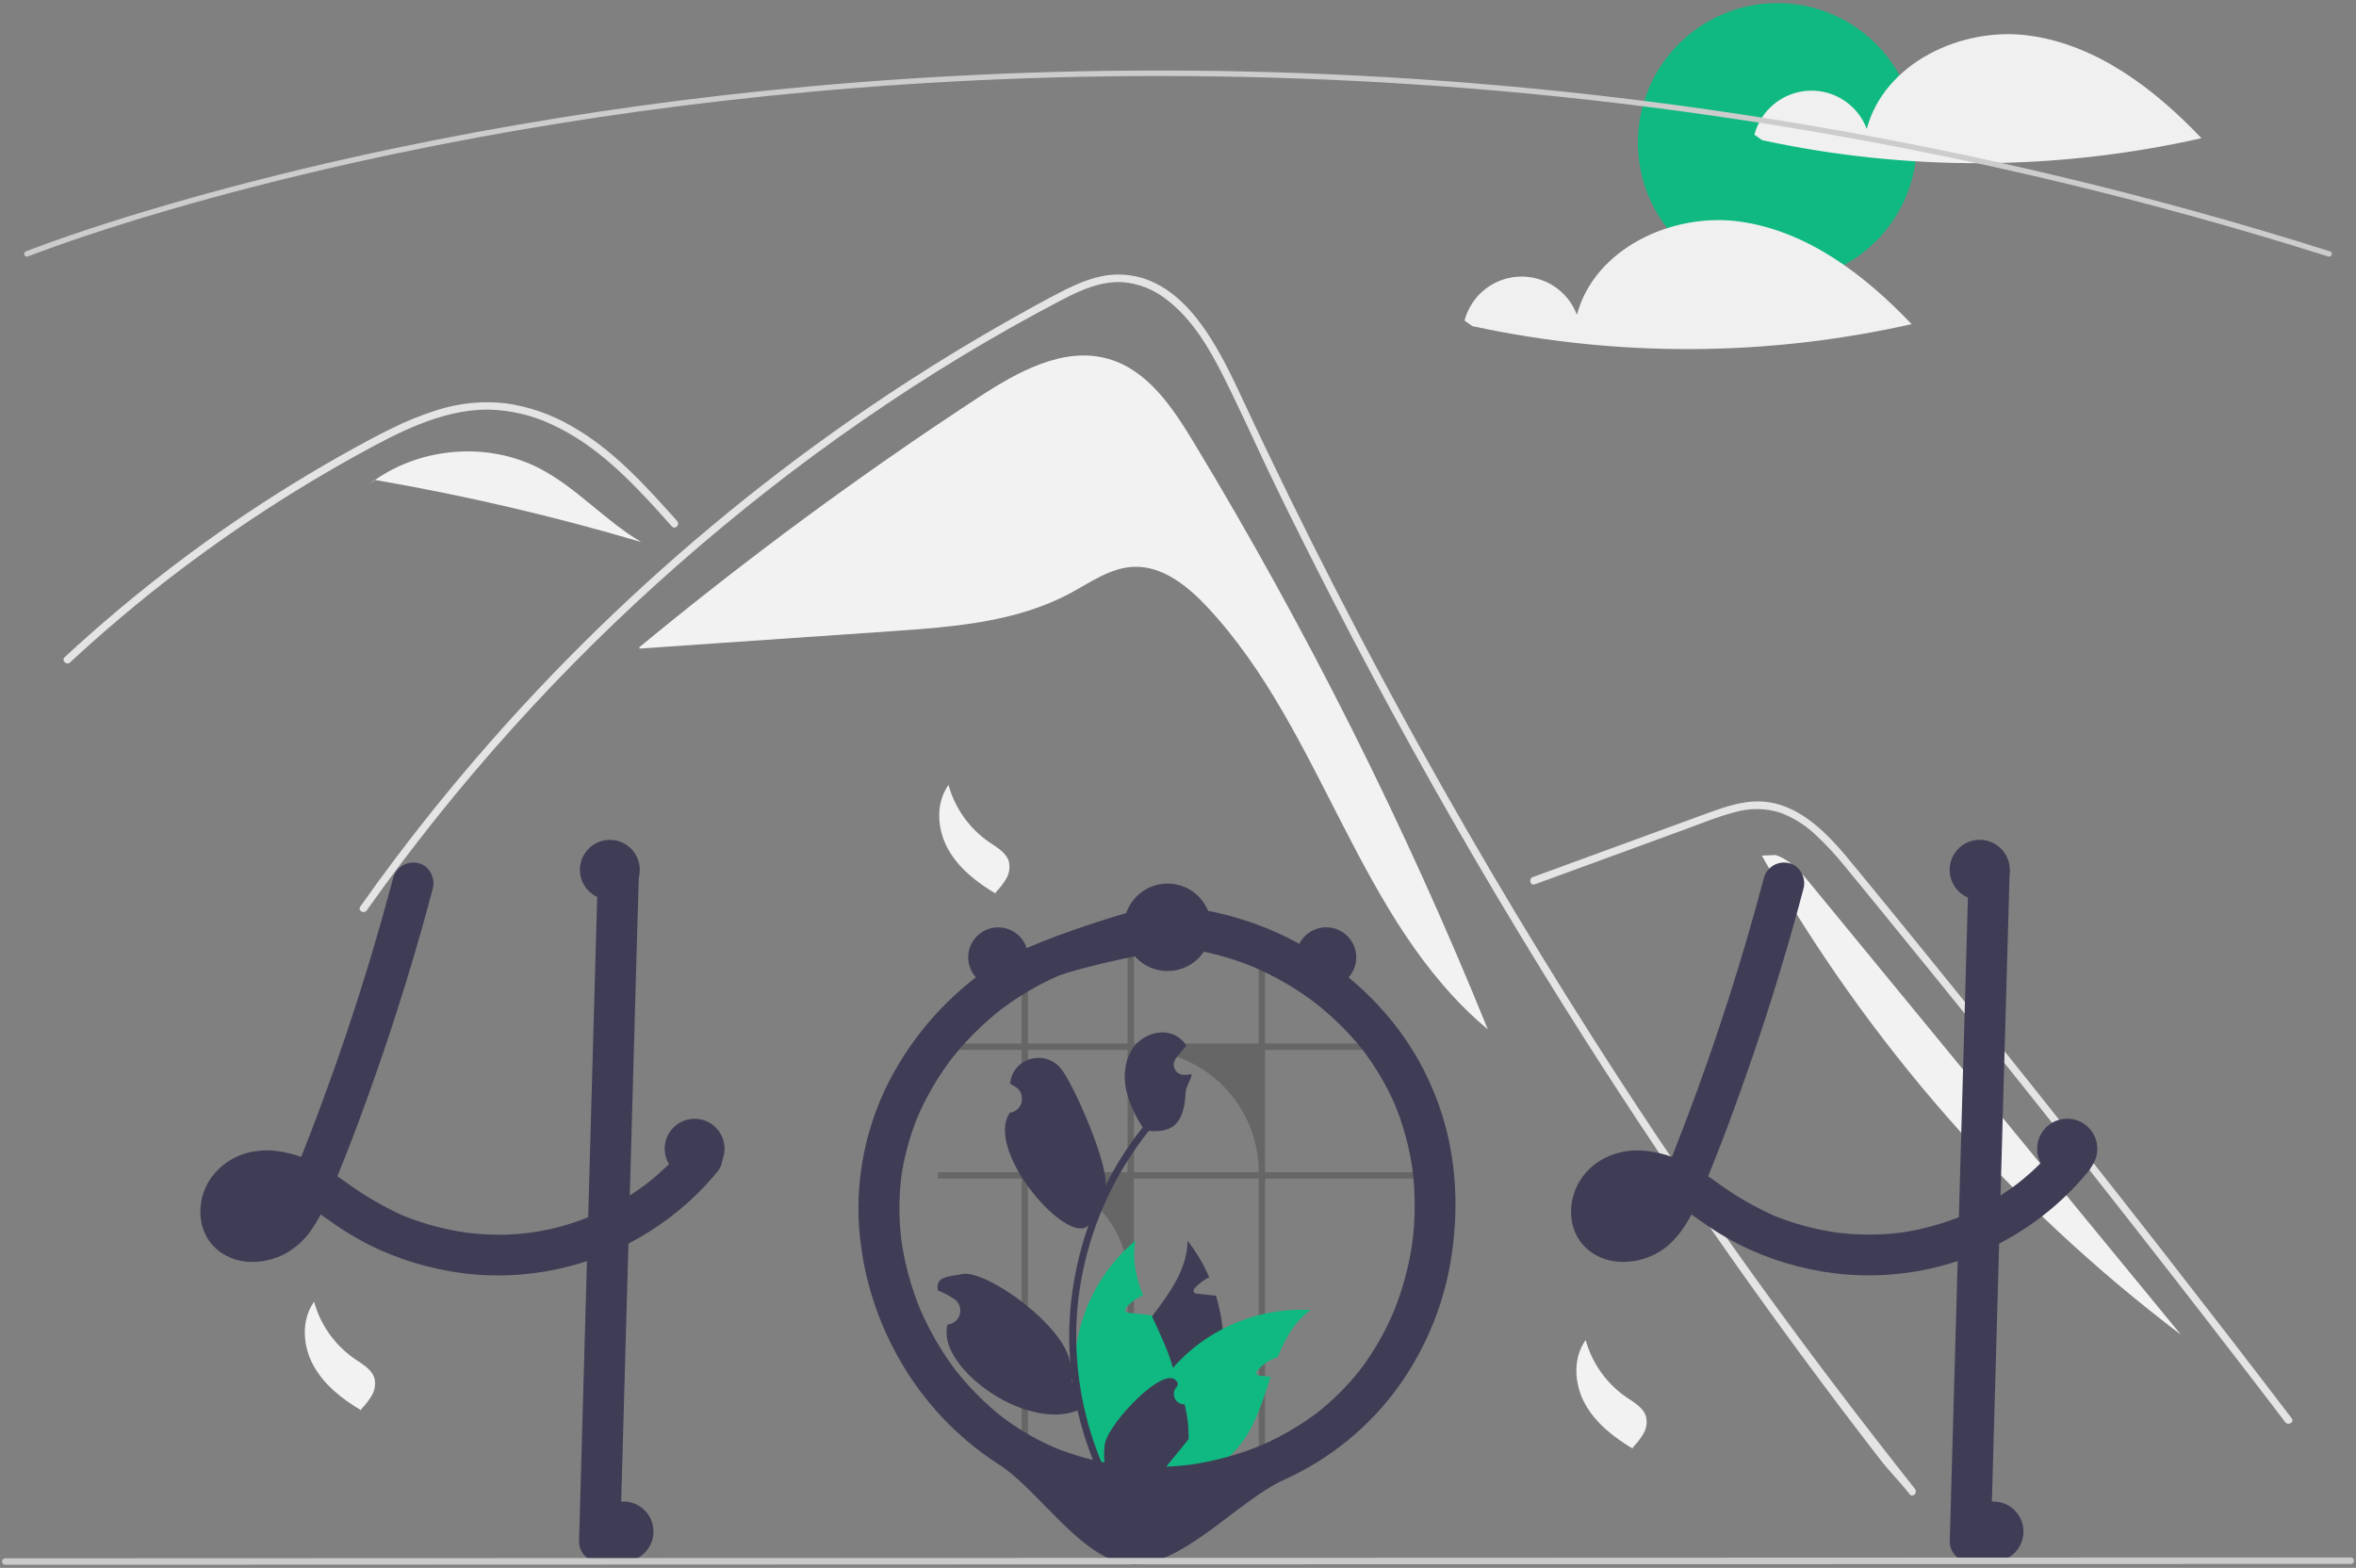 <svg width="601" height="400" viewBox="0 0 601 400" fill="none" xmlns="http://www.w3.org/2000/svg">
<rect x="0" y="0" width="601" height="400" fill="#808080" stroke="none"/>
<g clip-path="url(#clip0_3_1790)">
<path d="M304.455 112.771C299.105 103.923 292.766 94.476 282.838 91.587C271.34 88.241 259.53 94.887 249.512 101.446C219.552 121.062 190.7 142.32 163.088 165.122L163.118 165.466C184.615 163.983 206.112 162.501 227.609 161.019C243.14 159.947 259.205 158.729 272.931 151.381C278.139 148.593 283.217 144.869 289.118 144.609C296.451 144.287 302.845 149.408 307.869 154.758C337.591 186.408 346.192 234.807 379.536 262.614C358.51 210.76 333.404 160.655 304.455 112.771Z" fill="#F2F2F2"/>
<path d="M487.149 381.215C483.862 377.065 482.519 376.093 479.277 371.905C452.879 337.763 428.067 302.467 404.841 266.019C389.065 241.265 374.071 216.035 359.86 190.33C353.094 178.109 346.514 165.793 340.119 153.381C335.157 143.756 330.305 134.075 325.565 124.335C324.209 121.554 322.891 118.759 321.581 115.958C318.492 109.371 315.461 102.753 312.206 96.256C308.497 88.85 303.982 81.087 297.171 76.112C294.072 73.755 290.366 72.329 286.486 72C280.941 71.642 275.825 73.931 271.017 76.432C235.832 94.778 202.893 117.781 173.099 143.955C143.229 170.187 116.531 199.824 93.547 232.261C92.844 233.265 91.181 232.306 91.891 231.295C94.686 227.343 97.536 223.434 100.441 219.567C136.567 171.52 180.863 130.203 231.305 97.503C239.791 92.003 248.437 86.761 257.242 81.778C261.68 79.265 266.137 76.783 270.671 74.456C275.116 72.173 279.835 70.12 284.912 70.043C302.191 69.775 311.138 89.343 317.283 102.51C319.214 106.654 321.169 110.785 323.147 114.903C330.623 130.538 338.386 146.031 346.437 161.381C351.406 170.858 356.483 180.279 361.67 189.646C377.81 218.812 394.965 247.389 413.135 275.375C437.205 312.445 461.084 345.193 488.505 379.86C489.259 380.819 487.91 382.187 487.149 381.215Z" fill="#E4E4E4"/>
<path d="M171.391 134.292C170.388 133.173 169.39 132.054 168.38 130.935C160.412 122.123 151.862 113.413 140.92 108.361C135.703 105.876 130.008 104.556 124.23 104.492C118.257 104.511 112.419 106.078 106.9 108.271C104.291 109.314 101.739 110.497 99.226 111.757C96.355 113.202 93.534 114.743 90.727 116.297C85.458 119.213 80.257 122.257 75.124 125.429C64.911 131.74 55.019 138.534 45.446 145.809C40.483 149.582 35.623 153.479 30.865 157.499C26.44 161.233 22.104 165.068 17.858 169.003C16.95 169.841 15.594 168.485 16.503 167.647C17.622 166.605 18.753 165.569 19.885 164.546C23.083 161.655 26.331 158.82 29.631 156.041C35.648 150.963 41.822 146.082 48.151 141.397C57.992 134.107 68.173 127.311 78.692 121.01C83.949 117.864 89.278 114.85 94.679 111.968C96.31 111.098 97.96 110.247 99.629 109.442C103.416 107.531 107.351 105.93 111.395 104.652C117.125 102.799 123.186 102.203 129.167 102.906C134.941 103.746 140.504 105.671 145.563 108.578C156.306 114.583 164.639 123.868 172.747 132.93C173.566 133.851 172.216 135.213 171.391 134.292Z" fill="#E4E4E4"/>
<path d="M391.516 225.608L417.26 216.193L430.041 211.518C434.204 209.995 438.357 208.262 442.66 207.172C446.4 206.103 450.371 206.154 454.082 207.317C457.392 208.542 460.421 210.42 462.991 212.839C465.616 215.257 468.058 217.865 470.298 220.643C473.08 223.987 475.822 227.366 478.576 230.735C489.942 244.635 501.235 258.596 512.452 272.617C523.67 286.638 534.812 300.719 545.88 314.859C556.974 329.034 567.992 343.268 578.934 357.561C580.275 359.312 581.614 361.064 582.952 362.817C583.691 363.785 585.358 362.831 584.608 361.849C573.586 347.412 562.486 333.034 551.31 318.715C540.106 304.362 528.825 290.07 517.466 275.838C506.108 261.607 494.673 247.438 483.161 233.33C480.293 229.816 477.421 226.305 474.543 222.798C472.116 219.84 469.716 216.85 467.054 214.096C462.167 209.042 456.062 204.576 448.754 204.455C444.457 204.384 440.298 205.747 436.306 207.191C432.002 208.748 427.709 210.334 423.411 211.906L397.487 221.388L391.006 223.758C389.856 224.179 390.353 226.034 391.516 225.608Z" fill="#E4E4E4"/>
<path d="M137.532 119.449C124.45 112.726 107.696 114.042 95.675 122.443C118.605 126.399 141.285 131.692 163.597 138.295C154.332 132.866 147.084 124.358 137.532 119.449Z" fill="#F2F2F2"/>
<path d="M95.546 122.419L93.028 124.467C93.879 123.75 94.765 123.078 95.675 122.443C95.632 122.435 95.589 122.427 95.546 122.419Z" fill="#F2F2F2"/>
<path d="M462.021 225.702C459.487 222.618 456.747 219.388 452.957 218.135L449.418 218.275C476.357 265.876 512.739 307.47 556.333 340.503C524.895 302.236 493.458 263.969 462.021 225.702Z" fill="#F2F2F2"/>
<path d="M241.963 200.256C243.6 206.205 247.29 211.384 252.378 214.876C254.346 216.215 256.673 217.5 257.346 219.783C257.7 221.238 257.482 222.774 256.737 224.073C255.993 225.355 255.087 226.537 254.043 227.59L253.948 227.947C249.066 225.054 244.422 221.394 241.725 216.401C239.028 211.408 238.652 204.864 241.963 200.256Z" fill="#F2F2F2"/>
<path d="M404.496 341.862C406.134 347.812 409.823 352.991 414.912 356.482C416.879 357.822 419.206 359.106 419.879 361.389C420.233 362.845 420.015 364.38 419.27 365.679C418.526 366.962 417.621 368.144 416.576 369.196L416.481 369.553C411.599 366.66 406.955 363.001 404.258 358.008C401.561 353.015 401.185 346.471 404.496 341.862Z" fill="#F2F2F2"/>
<path d="M80.127 332.096C81.765 338.046 85.454 343.225 90.543 346.716C92.51 348.055 94.837 349.34 95.51 351.623C95.864 353.078 95.646 354.614 94.901 355.913C94.157 357.196 93.252 358.377 92.207 359.43L92.112 359.787C87.23 356.894 82.586 353.234 79.889 348.241C77.192 343.248 76.816 336.704 80.127 332.096Z" fill="#F2F2F2"/>
<path d="M453.395 71.945C473.043 71.945 488.971 56.017 488.971 36.369C488.971 16.721 473.043 0.793 453.395 0.793C433.747 0.793 417.819 16.721 417.819 36.369C417.819 56.017 433.747 71.945 453.395 71.945Z" fill="#10B981"/>
<path d="M517.596 9.073C500.354 6.743 480.67 16.062 476.201 32.877C475.075 29.887 473.028 27.333 470.355 25.583C467.682 23.833 464.522 22.978 461.331 23.142C458.141 23.306 455.085 24.48 452.605 26.494C450.125 28.508 448.35 31.258 447.536 34.348L449.51 35.761C486.458 43.752 524.706 43.579 561.58 35.255C549.587 22.65 534.838 11.404 517.596 9.073Z" fill="#F0F0F0"/>
<path d="M443.654 56.508C426.412 54.178 406.728 63.497 402.259 80.311C401.133 77.322 399.086 74.768 396.413 73.018C393.74 71.268 390.58 70.413 387.389 70.577C384.199 70.74 381.143 71.914 378.663 73.928C376.183 75.943 374.408 78.693 373.594 81.782L375.568 83.196C412.516 91.186 450.763 91.013 487.638 82.689C475.645 70.085 460.896 58.839 443.654 56.508Z" fill="#F0F0F0"/>
<path d="M594.138 65.477C594.067 65.477 593.995 65.466 593.927 65.444C409.486 7.115 246.926 14.743 143.034 31.413C128.895 33.681 114.718 36.3 100.898 39.198C97.37 39.938 93.709 40.73 90.018 41.555C85.61 42.536 81.261 43.547 77.091 44.558C75.29 44.985 73.524 45.414 71.793 45.848C69.171 46.495 66.511 47.169 63.659 47.91C60.473 48.732 57.236 49.594 54.035 50.472C54.023 50.476 54.011 50.479 53.999 50.482L53.999 50.483C50.384 51.47 46.788 52.486 43.31 53.5C41.428 54.044 39.611 54.58 37.87 55.109C37.675 55.163 37.503 55.215 37.328 55.268L36.954 55.381C36.738 55.447 36.524 55.512 36.31 55.574L36.296 55.578L36.297 55.578L35.73 55.754C35.055 55.959 34.397 56.158 33.749 56.357C16.627 61.635 7.215 65.39 7.122 65.427C7.037 65.461 6.946 65.478 6.854 65.477C6.763 65.476 6.672 65.457 6.588 65.421C6.504 65.385 6.427 65.332 6.363 65.267C6.299 65.201 6.249 65.124 6.215 65.039C6.181 64.954 6.164 64.863 6.165 64.771C6.166 64.68 6.185 64.589 6.221 64.505C6.257 64.421 6.309 64.344 6.375 64.28C6.44 64.216 6.518 64.166 6.603 64.132C6.696 64.095 16.155 60.321 33.339 55.023C33.989 54.824 34.649 54.624 35.327 54.419L35.852 54.255C35.87 54.249 35.889 54.243 35.907 54.238C36.12 54.177 36.332 54.112 36.548 54.047L36.923 53.933C37.11 53.877 37.294 53.821 37.482 53.769C39.211 53.243 41.034 52.706 42.921 52.16C46.4 51.145 50 50.129 53.618 49.141C53.629 49.137 53.641 49.134 53.652 49.131C56.864 48.25 60.113 47.384 63.31 46.56C66.166 45.818 68.831 45.142 71.457 44.493C73.195 44.061 74.965 43.63 76.765 43.201C80.941 42.189 85.299 41.177 89.714 40.193C93.411 39.367 97.078 38.573 100.612 37.833C114.454 34.93 128.652 32.306 142.813 30.035C246.854 13.341 409.647 5.701 594.348 64.115C594.507 64.165 594.642 64.27 594.73 64.412C594.818 64.553 594.853 64.721 594.827 64.886C594.802 65.05 594.718 65.201 594.592 65.309C594.466 65.417 594.305 65.477 594.138 65.477Z" fill="#CCCCCC"/>
<path d="M183.952 293.66C183.711 292.953 183.304 292.315 182.767 291.797C182.568 291.613 182.353 291.447 182.125 291.302C180.304 290.088 177.584 289.816 175.854 291.302C175.679 291.453 175.518 291.619 175.372 291.797C174.856 292.432 174.326 293.053 173.782 293.66C172.889 294.678 171.975 295.662 171.02 296.617C170.747 296.882 170.475 297.155 170.196 297.42C170.036 297.58 169.876 297.733 169.715 297.887C169.101 298.473 168.473 299.038 167.839 299.596C167.504 299.896 167.169 300.189 166.827 300.475C166.318 300.9 165.809 301.326 165.293 301.738C165.244 301.772 165.195 301.807 165.146 301.849C165.132 301.856 165.125 301.87 165.111 301.877C165.104 301.877 165.097 301.877 165.09 301.891C165.071 301.898 165.055 301.91 165.041 301.926C164.888 302.031 164.783 302.1 164.707 302.163C164.734 302.149 164.762 302.128 164.79 302.114C164.665 302.212 164.532 302.31 164.407 302.407C163.186 303.307 161.937 304.172 160.661 304.981C157.502 307.003 154.185 308.764 150.741 310.248C150.511 310.339 150.274 310.436 150.037 310.527C141.02 314.221 131.24 315.662 121.541 314.726C120.55 314.65 119.56 314.545 118.569 314.412C117.425 314.245 116.288 314.043 115.158 313.812C110.856 312.954 106.647 311.683 102.588 310.018C97.511 307.693 92.683 304.86 88.176 301.563C87.479 301.068 86.774 300.573 86.07 300.091C86.872 298.124 87.66 296.157 88.427 294.176C88.811 293.22 89.181 292.265 89.544 291.302C92.397 283.887 95.075 276.402 97.642 268.889C100.237 261.279 102.686 253.624 104.988 245.925C105.225 245.144 105.455 244.363 105.678 243.581C106.885 239.514 108.043 235.438 109.152 231.353C109.257 230.955 109.369 230.565 109.466 230.167C109.787 228.995 110.101 227.823 110.408 226.651C111.105 224.008 109.529 220.848 106.753 220.213C105.416 219.87 103.998 220.06 102.799 220.741C101.599 221.423 100.711 222.544 100.321 223.868C100.021 224.998 99.721 226.121 99.414 227.251C97.942 232.713 96.394 238.157 94.768 243.581C94.531 244.363 94.294 245.144 94.057 245.925C90.471 257.742 86.535 269.44 82.247 281.02C81.731 282.422 81.208 283.819 80.677 285.212C80.419 285.896 80.161 286.579 79.896 287.263C79.387 288.609 78.864 289.956 78.341 291.302C78.041 292.09 77.734 292.878 77.427 293.66C77.225 294.155 77.029 294.65 76.834 295.139C74.845 294.424 72.784 293.929 70.688 293.66L70.353 293.618C68.728 293.422 67.085 293.436 65.464 293.66C63.037 293.943 60.702 294.756 58.624 296.041C56.546 297.326 54.775 299.051 53.438 301.096C50.11 306.335 50.152 313.826 54.819 318.277C59.625 322.86 66.901 322.825 72.558 319.958C75.556 318.336 78.084 315.967 79.896 313.08C80.591 312.034 81.229 310.951 81.808 309.836C81.954 309.934 82.101 310.032 82.247 310.136C82.805 310.527 83.363 310.924 83.914 311.315C87.125 313.641 90.509 315.719 94.036 317.53C101.62 321.301 109.784 323.77 118.186 324.834C118.374 324.855 118.555 324.883 118.744 324.904C119.672 325.022 120.606 325.113 121.541 325.19C134.95 326.2 148.375 323.456 160.312 317.265C161.323 316.742 162.326 316.193 163.318 315.619C164.86 314.726 166.367 313.778 167.839 312.773C168.641 312.229 169.422 311.678 170.196 311.099C173.58 308.607 176.734 305.817 179.621 302.763C180.716 301.612 181.764 300.424 182.767 299.198C183.714 298.196 184.26 296.88 184.301 295.501C184.296 294.871 184.178 294.248 183.952 293.66ZM68.442 310.276C68.589 310.171 68.735 310.06 68.875 309.948C68.833 310.053 68.63 310.171 68.442 310.276ZM70.681 308.023C70.521 308.204 70.374 308.385 70.214 308.567C69.726 309.113 69.202 309.626 68.644 310.101C68.568 310.171 68.484 310.241 68.4 310.304C68.399 310.304 68.398 310.304 68.398 310.304C68.397 310.304 68.396 310.305 68.395 310.306C68.395 310.306 68.394 310.307 68.394 310.308C68.394 310.309 68.393 310.31 68.393 310.311C68.293 310.356 68.195 310.407 68.1 310.464C67.8 310.645 67.493 310.813 67.18 310.966C66.565 311.193 65.933 311.368 65.289 311.49C64.795 311.526 64.299 311.53 63.803 311.503H63.789C63.448 311.428 63.11 311.335 62.778 311.224C62.611 311.141 62.45 311.043 62.29 310.945C62.227 310.89 62.171 310.834 62.136 310.799C62.068 310.737 62.005 310.669 61.948 310.597C61.948 310.596 61.948 310.595 61.947 310.594C61.947 310.593 61.947 310.592 61.946 310.592C61.945 310.591 61.944 310.59 61.944 310.59C61.943 310.59 61.942 310.59 61.941 310.59C61.864 310.45 61.78 310.311 61.704 310.171C61.7 310.167 61.697 310.163 61.697 310.157C61.641 309.983 61.592 309.801 61.55 309.62C61.535 309.302 61.538 308.983 61.557 308.664C61.651 308.219 61.777 307.78 61.934 307.353C62.075 307.05 62.236 306.756 62.415 306.474C62.429 306.446 62.499 306.334 62.576 306.209C62.583 306.202 62.583 306.202 62.583 306.195C62.687 306.076 62.792 305.951 62.904 305.839C63.092 305.63 63.294 305.449 63.496 305.26C63.89 305.003 64.297 304.768 64.717 304.556C65.383 304.319 66.067 304.135 66.761 304.005C67.785 303.923 68.815 303.933 69.837 304.033C70.806 304.201 71.762 304.436 72.697 304.737C72.13 305.838 71.484 306.896 70.765 307.904C70.737 307.946 70.709 307.988 70.681 308.023ZM62.924 305.728C62.863 305.826 62.79 305.918 62.708 306C62.764 305.897 62.837 305.805 62.924 305.728Z" fill="#3F3D56"/>
<path d="M162.984 222.417C162.921 224.607 162.858 226.798 162.795 228.988C162.663 233.85 162.525 238.715 162.384 243.581C162.237 249.057 162.084 254.531 161.923 260.002C161.846 262.827 161.767 265.652 161.686 268.477C161.47 276.088 161.256 283.696 161.044 291.302C161.023 292.09 160.995 292.871 160.975 293.66C160.87 297.434 160.765 301.207 160.661 304.981C160.542 309.076 160.426 313.171 160.312 317.265C160.228 320.335 160.142 323.406 160.054 326.48C159.426 348.754 158.798 371.027 158.17 393.3C158.144 394.68 157.584 395.995 156.609 396.97C155.633 397.946 154.318 398.506 152.939 398.532C151.554 398.521 150.23 397.966 149.251 396.987C148.273 396.009 147.718 394.684 147.707 393.3C148.056 380.772 148.409 368.244 148.767 355.715C149.081 344.387 149.4 333.058 149.723 321.73C149.827 317.998 149.932 314.263 150.037 310.527C150.197 304.904 150.355 299.282 150.511 293.66C150.532 292.871 150.56 292.09 150.581 291.302C150.595 290.611 150.616 289.928 150.637 289.237C150.943 278.32 151.25 267.401 151.557 256.479C151.683 252.182 151.804 247.883 151.92 243.581C152.06 238.677 152.199 233.776 152.339 228.877C152.401 226.721 152.457 224.573 152.52 222.417C152.547 221.038 153.106 219.722 154.082 218.747C155.057 217.772 156.373 217.212 157.752 217.185C159.136 217.196 160.46 217.751 161.439 218.73C162.418 219.709 162.972 221.033 162.984 222.417Z" fill="#3F3D56"/>
<path d="M449.983 223.869C444.497 244.642 437.94 265.118 430.338 285.214C428.241 290.757 426.095 296.289 423.801 301.755L424.329 300.505C423.305 303.108 421.997 305.591 420.429 307.907C420.323 308.057 420.214 308.205 420.104 308.351C420.646 307.658 420.749 307.521 420.413 307.94C420.235 308.15 420.06 308.36 419.877 308.565C419.389 309.112 418.865 309.625 418.308 310.102C418.168 310.222 418.026 310.339 417.882 310.454L418.536 309.945C418.46 310.124 417.927 310.362 417.761 310.463C417.224 310.788 416.663 311.072 416.084 311.313L417.333 310.786C416.384 311.168 415.393 311.44 414.382 311.596L415.773 311.409C414.779 311.546 413.771 311.557 412.774 311.441L414.165 311.628C413.35 311.515 412.552 311.301 411.79 310.988L413.04 311.515C412.634 311.338 412.242 311.129 411.869 310.89C411.68 310.767 411.098 310.326 411.858 310.908C412.649 311.512 411.96 310.959 411.797 310.799C411.662 310.665 411.539 310.52 411.407 310.384C410.792 309.753 412.102 311.47 411.684 310.732C411.46 310.362 411.256 309.981 411.071 309.59L411.598 310.84C411.358 310.245 411.188 309.624 411.091 308.99L411.278 310.381C411.178 309.592 411.177 308.794 411.275 308.006L411.088 309.397C411.216 308.516 411.449 307.654 411.782 306.829L411.255 308.079C411.487 307.524 411.762 306.988 412.077 306.476C412.222 306.211 412.392 305.961 412.585 305.728C412.619 305.74 411.7 306.784 412.188 306.256C412.315 306.119 412.435 305.973 412.564 305.837C412.77 305.618 412.992 305.417 413.209 305.21C413.938 304.517 412.19 305.884 413.03 305.335C413.64 304.934 414.281 304.585 414.948 304.289L413.698 304.817C414.815 304.358 415.986 304.044 417.183 303.882L415.792 304.069C417.291 303.897 418.805 303.914 420.299 304.122L418.908 303.935C420.8 304.222 422.649 304.742 424.413 305.484L423.163 304.957C426.923 306.571 430.253 308.967 433.577 311.317C436.787 313.642 440.17 315.719 443.696 317.53C451.28 321.301 459.444 323.771 467.847 324.836C479.898 326.312 492.127 324.738 503.411 320.259C514.695 315.78 524.674 308.538 532.432 299.199C533.378 298.195 533.924 296.879 533.964 295.5C533.954 294.114 533.404 292.787 532.432 291.8C530.512 290.038 526.887 289.541 525.033 291.8C523.276 293.945 521.388 295.978 519.378 297.888C518.44 298.778 517.477 299.641 516.488 300.476C515.924 300.953 515.352 301.42 514.772 301.879C514.497 302.095 513.643 302.673 514.955 301.741C514.654 301.954 514.366 302.188 514.069 302.407C509.676 305.646 504.915 308.353 499.886 310.474L501.136 309.947C495.739 312.21 490.071 313.763 484.275 314.566L485.666 314.38C479.702 315.164 473.662 315.155 467.701 314.353L469.091 314.54C463.132 313.721 457.303 312.134 451.752 309.817L453.002 310.344C447.645 307.974 442.561 305.029 437.839 301.561C435.382 299.742 432.79 298.111 430.087 296.682C426.938 295.074 423.528 294.037 420.016 293.621C413.431 292.846 406.722 295.411 403.102 301.099C399.771 306.334 399.814 313.825 404.479 318.277C409.284 322.862 416.56 322.823 422.222 319.955C427.675 317.193 430.951 311.455 433.254 306.044C438.438 293.868 443.027 281.411 447.303 268.89C451.533 256.502 455.37 243.99 458.812 231.351C459.238 229.786 459.658 228.219 460.072 226.651C460.771 224.008 459.193 220.847 456.418 220.215C455.081 219.871 453.663 220.059 452.462 220.741C451.261 221.423 450.372 222.544 449.983 223.869Z" fill="#3F3D56"/>
<path d="M502.184 222.417L500.3 289.239L498.427 355.713L497.368 393.301C497.38 394.685 497.935 396.008 498.913 396.987C499.892 397.966 501.216 398.521 502.6 398.532C503.979 398.506 505.294 397.946 506.269 396.971C507.245 395.995 507.805 394.68 507.831 393.301L509.714 326.478L511.588 260.004L512.647 222.417C512.635 221.033 512.08 219.709 511.102 218.73C510.123 217.752 508.799 217.197 507.415 217.185C506.036 217.212 504.721 217.771 503.745 218.747C502.77 219.722 502.21 221.038 502.184 222.417Z" fill="#3F3D56"/>
<path opacity="0.2" d="M321.096 374.644H322.721V300.673H360.619V299.052H322.721V267.84H351.988C351.559 267.294 351.117 266.756 350.663 266.224H322.721V245.609C322.183 245.38 321.642 245.159 321.096 244.951V266.224H289.251V239.81C288.705 239.835 288.168 239.873 287.626 239.919V266.224H262.221V246.517C261.675 246.758 261.138 247.012 260.605 247.279V266.224H239.248V267.84H260.605V299.052H239.248V300.673H260.605V374.644H262.221V300.673C265.557 300.672 268.861 301.329 271.944 302.605C275.026 303.882 277.827 305.753 280.187 308.112C282.546 310.472 284.417 313.272 285.694 316.355C286.97 319.438 287.627 322.742 287.626 326.078V374.644H289.251V300.673H321.096V374.644ZM262.221 299.052V267.84H287.626V299.052H262.221ZM289.251 299.052V267.84H289.888C293.987 267.84 298.045 268.648 301.832 270.217C305.618 271.785 309.058 274.084 311.956 276.983C314.854 279.881 317.153 283.322 318.721 287.109C320.289 290.895 321.096 294.954 321.096 299.052H289.251Z" fill="black"/>
<path d="M311.175 352.465C309.13 361.588 304.231 369.822 297.189 375.973C296.672 376.419 296.156 376.852 295.619 377.277C294.315 377.396 293.02 377.517 291.734 377.64C290.666 377.737 289.613 377.842 288.567 377.94L288.378 377.961L288.246 376.817L287.716 372.185C285.659 368.827 284.384 365.05 283.986 361.133C283.587 357.215 284.075 353.259 285.414 349.556C287.255 344.589 290.59 340.201 293.868 335.849C298.395 329.835 302.797 323.892 302.958 316.561C305.185 319.411 307.037 322.537 308.468 325.859C307.118 326.495 305.905 327.388 304.897 328.489C304.611 328.803 304.325 329.243 304.52 329.619C304.688 329.94 305.106 330.017 305.469 330.059C306.341 330.149 307.22 330.24 308.092 330.331C308.789 330.407 309.487 330.477 310.184 330.554C311.028 333.324 311.601 336.169 311.893 339.05C312.363 343.532 312.121 348.059 311.175 352.465Z" fill="#3F3D56"/>
<path d="M334.334 334.182C330.219 337.174 327.812 341.478 325.942 346.222C324.026 346.835 322.303 347.936 320.941 349.416C320.655 349.73 320.369 350.17 320.564 350.546C320.732 350.867 321.15 350.944 321.513 350.986C322.385 351.077 323.264 351.167 324.136 351.258C322.266 356.866 320.55 362.67 317.244 367.407C315.045 370.534 312.178 373.133 308.852 375.017C307.945 375.534 307.009 375.997 306.048 376.405C302.504 376.677 299.028 376.968 295.619 377.277C294.315 377.396 293.02 377.517 291.734 377.64C290.666 377.738 289.613 377.842 288.567 377.94C288.56 377.556 288.56 377.173 288.567 376.789C288.787 366.569 292.547 356.742 299.205 348.984C299.519 348.621 299.839 348.265 300.167 347.91C303.54 344.307 307.506 341.311 311.893 339.051C318.806 335.456 326.554 333.775 334.334 334.182Z" fill="#10B981"/>
<path d="M292.941 374.061L292.138 376.433L291.734 377.64C290.666 377.738 289.613 377.842 288.567 377.94L288.378 377.961C287.22 378.079 286.069 378.198 284.918 378.317C284.619 377.968 284.319 377.612 284.026 377.249C276.744 368.432 273.249 357.091 274.304 345.705C275.359 334.319 280.878 323.814 289.655 316.484C288.734 321.304 289.808 325.922 291.573 330.505C291.385 330.582 291.204 330.659 291.029 330.742C289.679 331.378 288.466 332.271 287.458 333.372C287.172 333.686 286.886 334.126 287.081 334.502C287.248 334.823 287.667 334.9 288.03 334.942C288.902 335.032 289.781 335.123 290.652 335.214C291.35 335.291 292.048 335.36 292.745 335.437C293.073 335.472 293.401 335.507 293.729 335.542C293.778 335.646 293.819 335.744 293.868 335.849C295.856 340.16 297.998 344.491 299.205 348.984C299.507 350.111 299.745 351.254 299.916 352.409C300.453 356.31 300.105 360.282 298.898 364.031C297.69 367.779 295.654 371.207 292.941 374.061Z" fill="#10B981"/>
<path d="M363.156 272.887C357.151 261.173 347.848 251.317 336.905 244.075C325.928 236.842 313.332 232.437 300.239 231.253C298.523 231.097 296.803 231.006 295.078 230.979C293.04 230.949 262.386 239.791 252.117 247.011C241.854 254.143 233.411 263.588 227.47 274.584C221.539 285.64 218.622 298.061 219.011 310.602C219.52 323.217 223.036 335.528 229.267 346.509C235.414 357.455 244.141 366.733 254.69 373.537C265.389 380.364 276.137 398.465 288.769 399.104C301.497 399.748 316.012 382.673 327.62 377.489C339.228 372.261 349.264 364.082 356.727 353.768C363.978 343.66 368.67 331.943 370.398 319.623C372.194 307.009 371.357 294 367.049 281.943C365.944 278.845 364.644 275.82 363.156 272.887C361.915 270.442 358.276 269.541 355.998 271.01C354.825 271.732 353.975 272.88 353.625 274.213C353.276 275.546 353.454 276.962 354.122 278.168C354.851 279.604 355.528 281.063 356.155 282.547L355.628 281.297C357.999 287 359.612 292.989 360.425 299.112L360.238 297.721C361.102 304.363 361.086 311.091 360.192 317.729L360.378 316.338C359.474 322.976 357.702 329.466 355.109 335.643L355.636 334.393C354.302 337.544 352.747 340.598 350.982 343.53C350.088 345.011 349.139 346.458 348.136 347.87C347.695 348.489 347.241 349.098 346.783 349.705C346.186 350.497 347.597 348.671 346.98 349.448C346.875 349.58 346.77 349.713 346.665 349.845C346.348 350.241 346.027 350.633 345.701 351.022C343.526 353.617 341.153 356.039 338.602 358.265C337.967 358.82 337.321 359.362 336.664 359.891C336.337 360.155 336.014 360.43 335.673 360.676C335.686 360.667 336.775 359.839 336.131 360.319C335.928 360.47 335.727 360.624 335.524 360.774C334.171 361.777 332.781 362.728 331.356 363.629C328.075 365.696 324.633 367.495 321.063 369.009L322.313 368.482C316.155 371.074 309.683 372.845 303.063 373.749L304.453 373.562C297.837 374.457 291.13 374.469 284.511 373.598L285.901 373.785C279.885 372.977 274 371.386 268.396 369.052L269.645 369.579C266.4 368.209 263.27 366.578 260.287 364.703C258.811 363.773 257.373 362.785 255.973 361.74C255.774 361.591 255.576 361.44 255.377 361.29C254.738 360.808 255.836 361.645 255.844 361.651C255.473 361.385 255.116 361.099 254.774 360.797C254.098 360.246 253.432 359.683 252.778 359.107C250.158 356.8 247.711 354.303 245.458 351.637C244.894 350.97 244.342 350.293 243.802 349.606C243.568 349.309 243.142 348.706 244.084 349.975C243.96 349.808 243.831 349.645 243.706 349.478C243.405 349.08 243.109 348.678 242.816 348.273C241.792 346.856 240.818 345.403 239.895 343.916C237.809 340.55 235.989 337.026 234.45 333.377L234.978 334.627C232.46 328.637 230.739 322.343 229.857 315.906L230.044 317.297C229.249 311.363 229.237 305.351 230.01 299.414L229.823 300.805C230.616 295.056 232.162 289.437 234.424 284.092L233.896 285.342C235.319 281.996 236.997 278.764 238.915 275.676C239.876 274.131 240.894 272.623 241.969 271.153C242.213 270.819 242.46 270.486 242.71 270.157C242.936 269.858 243.558 269.115 242.497 270.427C242.601 270.299 242.701 270.166 242.804 270.037C243.394 269.289 243.998 268.553 244.617 267.829C246.959 265.087 249.496 262.518 252.209 260.141C252.894 259.54 253.591 258.952 254.298 258.377C254.619 258.115 254.943 257.857 255.268 257.601C255.398 257.498 255.53 257.398 255.66 257.295C254.266 258.403 255.273 257.596 255.589 257.359C257.046 256.267 258.543 255.23 260.078 254.247C263.491 252.065 267.081 250.173 270.811 248.591L269.561 249.119C274.975 246.846 298.958 241.481 303.32 242.067L301.929 241.88C308.34 242.775 314.606 244.506 320.568 247.029L319.318 246.502C322.339 247.785 325.275 249.26 328.107 250.917C329.523 251.747 330.91 252.622 332.27 253.542C332.913 253.977 333.55 254.423 334.18 254.878C334.495 255.105 334.808 255.335 335.119 255.567C335.292 255.696 335.464 255.827 335.636 255.957C336.361 256.5 334.638 255.17 335.398 255.771C337.941 257.769 340.357 259.925 342.63 262.225C343.747 263.362 344.825 264.536 345.865 265.745C346.398 266.365 346.92 266.995 347.432 267.633C347.686 267.951 348.551 269.099 347.49 267.692C347.75 268.036 348.012 268.378 348.268 268.724C350.472 271.708 352.43 274.866 354.122 278.168C355.372 280.608 358.995 281.517 361.28 280.045C362.453 279.322 363.304 278.175 363.653 276.842C364.003 275.509 363.825 274.092 363.156 272.887Z" fill="#3F3D56"/>
<path d="M302.196 358.266C301.656 358.29 301.121 358.149 300.664 357.859C300.208 357.57 299.851 357.148 299.642 356.649C299.434 356.15 299.383 355.599 299.498 355.071C299.613 354.543 299.888 354.063 300.285 353.696C300.351 353.431 300.399 353.242 300.466 352.977C300.442 352.92 300.418 352.862 300.394 352.805C297.966 347.017 282.477 363.152 281.807 368.592C281.512 370.997 281.637 373.434 282.175 375.796C277.157 364.851 274.552 352.956 274.535 340.916C274.534 337.895 274.702 334.876 275.038 331.873C275.316 329.412 275.701 326.968 276.194 324.541C278.883 311.376 284.657 299.036 293.041 288.535C297.836 288.803 302.038 288.072 302.444 278.78C302.516 277.127 303.742 275.695 304.013 274.067C303.555 274.127 303.09 274.164 302.632 274.194C302.489 274.202 302.339 274.209 302.197 274.217L302.143 274.219C301.64 274.242 301.141 274.119 300.706 273.864C300.272 273.61 299.92 273.235 299.693 272.785C299.466 272.336 299.374 271.83 299.428 271.329C299.482 270.829 299.68 270.354 299.997 269.963C300.195 269.72 300.393 269.477 300.591 269.234C300.891 268.859 301.198 268.491 301.499 268.116C301.533 268.08 301.566 268.043 301.596 268.003C301.941 267.575 302.287 267.155 302.632 266.727C302.002 265.749 301.154 264.93 300.155 264.334C296.696 262.307 291.923 263.711 289.424 266.84C286.918 269.969 286.445 274.36 287.315 278.269C288.171 281.596 289.587 284.753 291.503 287.605C291.315 287.845 291.12 288.077 290.932 288.318C287.503 292.728 284.514 297.463 282.008 302.456C282.717 296.918 274.048 276.919 270.695 272.683C266.668 267.595 258.41 269.816 257.701 276.266C257.694 276.328 257.687 276.391 257.681 276.453C258.178 276.734 258.666 277.032 259.143 277.348C259.742 277.748 260.206 278.32 260.475 278.989C260.743 279.657 260.804 280.392 260.648 281.095C260.492 281.799 260.127 282.439 259.601 282.931C259.076 283.424 258.413 283.746 257.701 283.856L257.628 283.868C250.962 293.385 272.331 318.156 277.68 312.594C275.162 319.729 273.583 327.16 272.982 334.702C272.642 339.152 272.662 343.621 273.042 348.068L273.019 347.91C271.831 338.226 251.443 323.828 245.489 325.027C242.059 325.718 238.681 325.561 239.202 329.021C239.21 329.076 239.219 329.131 239.227 329.187C240.151 329.563 241.051 329.996 241.921 330.485C242.419 330.766 242.907 331.064 243.384 331.379C243.983 331.78 244.447 332.352 244.716 333.02C244.984 333.689 245.044 334.423 244.889 335.127C244.733 335.83 244.368 336.47 243.842 336.963C243.316 337.456 242.654 337.778 241.942 337.888L241.869 337.899C241.816 337.907 241.771 337.914 241.719 337.922C238.685 348.362 261.186 365.21 274.866 359.849H274.873C276.229 365.74 278.193 371.475 280.734 376.959H301.671C301.746 376.727 301.814 376.487 301.881 376.254C299.943 376.376 297.998 376.26 296.088 375.909C297.641 374.003 299.195 372.082 300.748 370.175C300.783 370.14 300.815 370.102 300.846 370.063C301.634 369.087 302.429 368.119 303.217 367.144L303.217 367.143C303.259 364.152 302.916 361.169 302.196 358.266L302.196 358.266ZM278.22 311.101L278.231 311.086L278.22 311.116V311.101ZM273.582 352.908L273.402 352.503C273.41 352.21 273.41 351.917 273.402 351.617C273.402 351.535 273.387 351.452 273.387 351.369C273.455 351.887 273.515 352.405 273.59 352.923L273.582 352.908Z" fill="#3F3D56"/>
<path d="M66.942 314.698C71.18 314.698 74.616 311.263 74.616 307.025C74.616 302.787 71.18 299.352 66.942 299.352C62.705 299.352 59.269 302.787 59.269 307.025C59.269 311.263 62.705 314.698 66.942 314.698Z" fill="#3F3D56"/>
<path d="M159.021 398.407C163.259 398.407 166.695 394.971 166.695 390.733C166.695 386.495 163.259 383.06 159.021 383.06C154.784 383.06 151.348 386.495 151.348 390.733C151.348 394.971 154.784 398.407 159.021 398.407Z" fill="#3F3D56"/>
<path d="M508.503 398.407C512.741 398.407 516.176 394.971 516.176 390.733C516.176 386.495 512.741 383.06 508.503 383.06C504.265 383.06 500.83 386.495 500.83 390.733C500.83 394.971 504.265 398.407 508.503 398.407Z" fill="#3F3D56"/>
<path d="M527.337 300.747C531.575 300.747 535.011 297.312 535.011 293.074C535.011 288.836 531.575 285.401 527.337 285.401C523.099 285.401 519.664 288.836 519.664 293.074C519.664 297.312 523.099 300.747 527.337 300.747Z" fill="#3F3D56"/>
<path d="M505.015 229.595C509.253 229.595 512.688 226.16 512.688 221.922C512.688 217.684 509.253 214.249 505.015 214.249C500.777 214.249 497.342 217.684 497.342 221.922C497.342 226.16 500.777 229.595 505.015 229.595Z" fill="#3F3D56"/>
<path d="M184.831 293.074C184.827 295.034 184.069 296.917 182.714 298.334C181.36 299.75 179.513 300.592 177.555 300.685C175.597 300.777 173.678 300.114 172.196 298.831C170.714 297.549 169.782 295.746 169.592 293.795C169.402 291.844 169.97 289.895 171.177 288.351C172.385 286.807 174.14 285.786 176.079 285.5C178.018 285.214 179.992 285.684 181.594 286.813C183.196 287.942 184.303 289.644 184.685 291.567C184.783 292.063 184.832 292.568 184.831 293.074Z" fill="#3F3D56"/>
<path d="M338.296 251.917C342.534 251.917 345.97 248.482 345.97 244.244C345.97 240.006 342.534 236.571 338.296 236.571C334.059 236.571 330.623 240.006 330.623 244.244C330.623 248.482 334.059 251.917 338.296 251.917Z" fill="#3F3D56"/>
<path d="M262.261 244.244C262.257 246.204 261.499 248.087 260.144 249.504C258.79 250.921 256.943 251.763 254.985 251.855C253.027 251.948 251.108 251.284 249.626 250.002C248.144 248.719 247.212 246.916 247.022 244.965C246.832 243.014 247.4 241.065 248.607 239.521C249.815 237.977 251.569 236.956 253.508 236.67C255.447 236.384 257.422 236.854 259.024 237.984C260.626 239.113 261.733 240.815 262.115 242.737C262.213 243.233 262.262 243.738 262.261 244.244Z" fill="#3F3D56"/>
<path d="M163.207 221.922C163.202 223.882 162.444 225.765 161.09 227.182C159.735 228.599 157.888 229.44 155.93 229.533C153.972 229.626 152.054 228.962 150.572 227.679C149.089 226.397 148.157 224.594 147.967 222.643C147.778 220.692 148.345 218.743 149.553 217.199C150.76 215.655 152.515 214.634 154.454 214.348C156.393 214.062 158.368 214.532 159.97 215.661C161.572 216.791 162.678 218.493 163.06 220.415C163.159 220.911 163.208 221.416 163.207 221.922Z" fill="#3F3D56"/>
<path d="M418.517 317.489C422.755 317.489 426.19 314.053 426.19 309.815C426.19 305.578 422.755 302.142 418.517 302.142C414.279 302.142 410.844 305.578 410.844 309.815C410.844 314.053 414.279 317.489 418.517 317.489Z" fill="#3F3D56"/>
<path d="M297.837 247.732C304.002 247.732 308.999 242.735 308.999 236.571C308.999 230.407 304.002 225.41 297.837 225.41C291.673 225.41 286.676 230.407 286.676 236.571C286.676 242.735 291.673 247.732 297.837 247.732Z" fill="#3F3D56"/>
<path d="M599.669 398.993L1.331 399.207C1.222 399.207 1.113 399.186 1.013 399.144C0.912 399.102 0.82 399.041 0.743 398.964C0.666 398.887 0.605 398.795 0.563 398.695C0.521 398.594 0.5 398.486 0.5 398.377C0.5 398.268 0.521 398.16 0.563 398.059C0.605 397.958 0.666 397.867 0.743 397.789C0.82 397.712 0.912 397.651 1.013 397.609C1.113 397.568 1.222 397.546 1.331 397.546L599.669 397.332C599.889 397.332 600.1 397.42 600.255 397.576C600.41 397.732 600.498 397.942 600.498 398.162C600.498 398.382 600.41 398.593 600.255 398.749C600.1 398.905 599.889 398.992 599.669 398.993Z" fill="#CACACA"/>
</g>
<defs>
<clipPath id="clip0_3_1790">
<rect width="600" height="398.415" fill="white" transform="translate(0.5 0.793)"/>
</clipPath>
</defs>
</svg>
